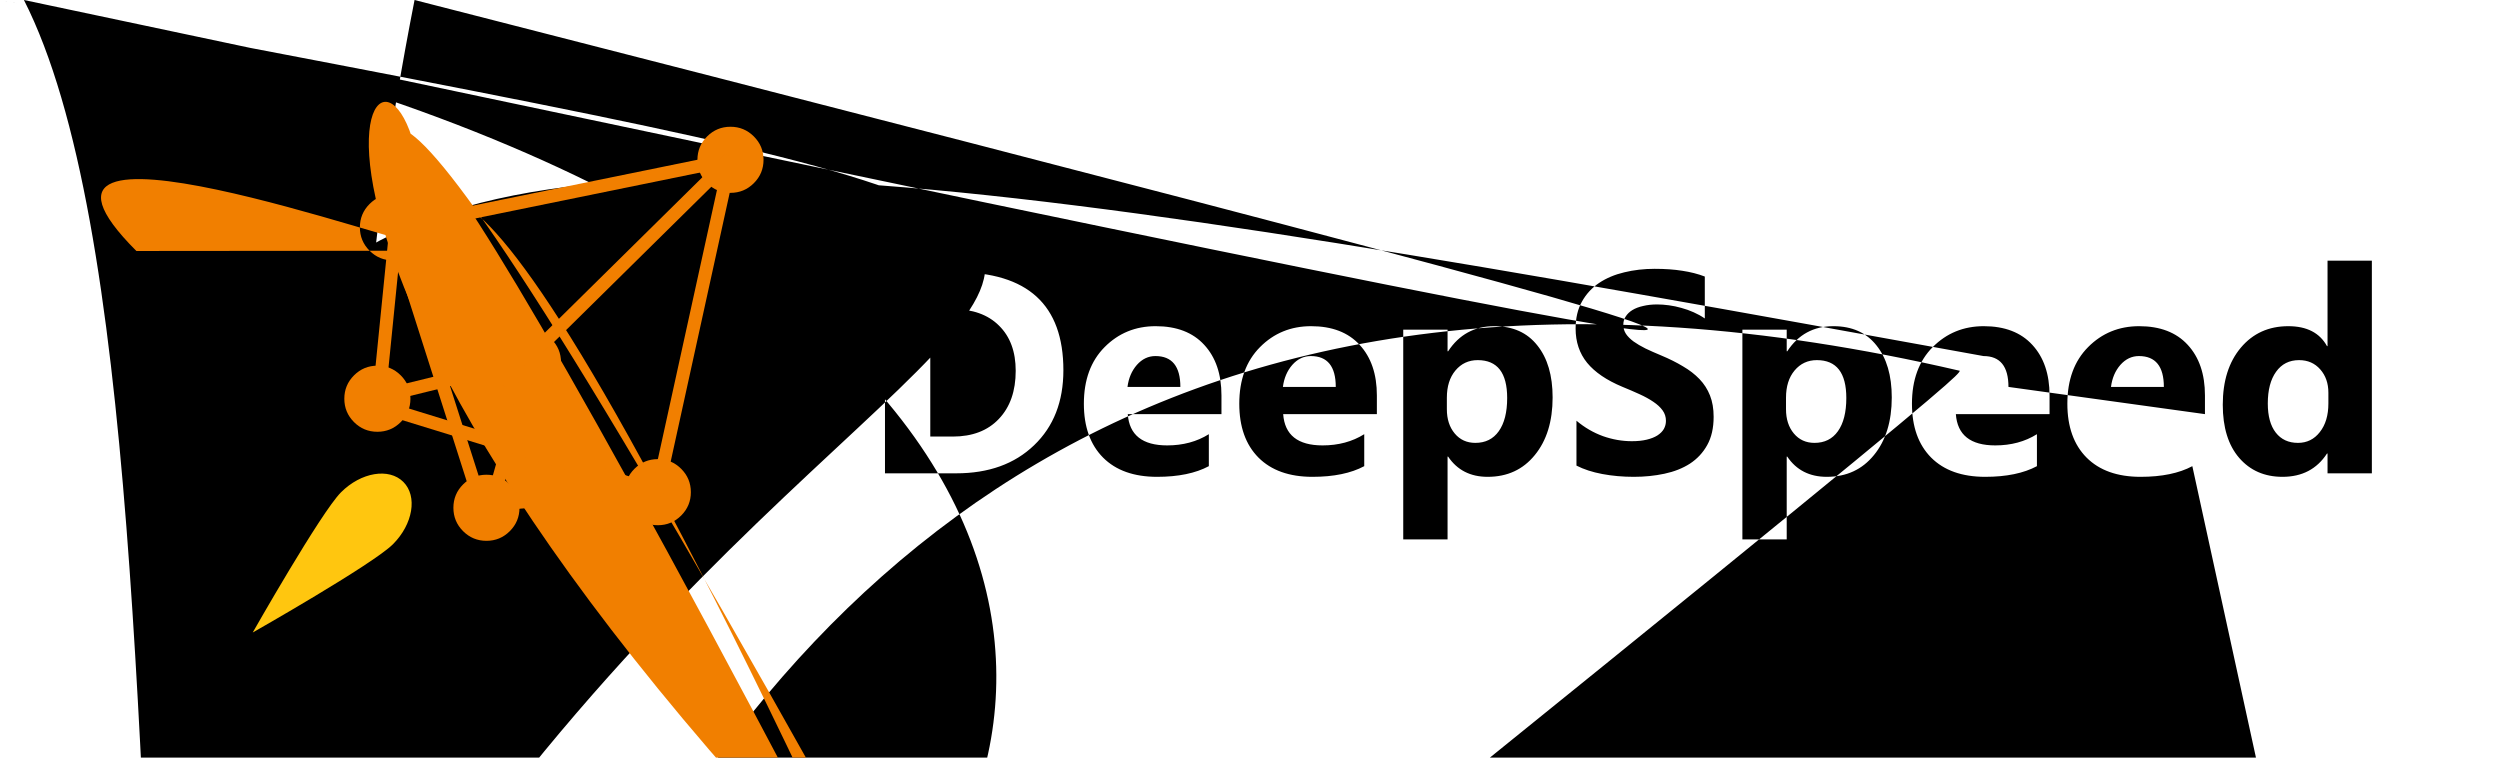 <?xml version="1.0" standalone="no"?>
<!DOCTYPE svg PUBLIC "-//W3C//DTD SVG 1.0//EN" "http://www.w3.org/TR/2001/REC-SVG-20010904/DTD/svg10.dtd">
<svg xmlns="http://www.w3.org/2000/svg" xmlns:xlink="http://www.w3.org/1999/xlink" id="body_1" width="330" height="100">

<g transform="matrix(1.149 0 0 1.149 0.057 -0)">
    <path d="M101.619 54.376L101.619 31.269L109.805 31.269C 118.012 31.269 122.115 35.024 122.115 42.533C 122.115 46.131 120.993 49.005 118.748 51.153C 116.513 53.302 113.532 54.376 109.805 54.376L109.805 54.376L101.619 54.376zM106.824 35.507L106.824 50.154L109.402 50.154C 111.658 50.154 113.425 49.477 114.703 48.124C 115.992 46.77 116.637 44.928 116.637 42.597C 116.637 40.395 115.998 38.665 114.719 37.409C 113.452 36.141 111.669 35.507 109.37 35.507L109.37 35.507L106.824 35.507zM140.275 47.576L129.511 47.576C 129.683 49.972 131.193 51.169 134.039 51.169C 135.855 51.169 137.45 50.74 138.825 49.88L138.825 49.88L138.825 53.554C 137.3 54.37 135.318 54.779 132.879 54.779C 130.215 54.779 128.147 54.043 126.676 52.571C 125.204 51.089 124.468 49.026 124.468 46.384C 124.468 43.644 125.263 41.474 126.853 39.874C 128.443 38.273 130.398 37.473 132.718 37.473C 135.124 37.473 136.983 38.187 138.293 39.616C 139.615 41.045 140.275 42.984 140.275 45.433L140.275 45.433L140.275 47.576zM135.554 44.45C 135.554 42.087 134.598 40.905 132.686 40.905C 131.869 40.905 131.16 41.243 130.559 41.92C 129.968 42.597 129.608 43.44 129.479 44.45L129.479 44.45L135.554 44.45zM158.129 47.576L147.365 47.576C 147.537 49.972 149.046 51.169 151.893 51.169C 153.708 51.169 155.303 50.74 156.678 49.88L156.678 49.88L156.678 53.554C 155.153 54.37 153.171 54.779 150.733 54.779C 148.069 54.779 146.001 54.043 144.529 52.571C 143.057 51.089 142.322 49.026 142.322 46.384C 142.322 43.644 143.116 41.474 144.706 39.874C 146.296 38.273 148.251 37.473 150.572 37.473C 152.978 37.473 154.836 38.187 156.147 39.616C 157.468 41.045 158.129 42.984 158.129 45.433L158.129 45.433L158.129 47.576zM153.407 44.45C 153.407 42.087 152.451 40.905 150.539 40.905C 149.723 40.905 149.014 41.243 148.412 41.92C 147.822 42.597 147.462 43.44 147.333 44.45L147.333 44.45L153.407 44.45zM166.314 52.458L166.25 52.458L166.25 61.965L161.158 61.965L161.158 37.876L166.25 37.876L166.25 40.357L166.314 40.357C 167.571 38.434 169.338 37.473 171.615 37.473C 173.753 37.473 175.402 38.209 176.562 39.681C 177.733 41.142 178.319 43.134 178.319 45.659C 178.319 48.409 177.636 50.616 176.272 52.281C 174.919 53.946 173.114 54.779 170.858 54.779C 168.871 54.779 167.356 54.005 166.314 52.458zM166.169 45.691L166.169 47.012C 166.169 48.151 166.47 49.08 167.072 49.8C 167.673 50.519 168.463 50.879 169.44 50.879C 170.6 50.879 171.497 50.434 172.131 49.542C 172.776 48.639 173.098 47.367 173.098 45.723C 173.098 42.823 171.97 41.372 169.714 41.372C 168.672 41.372 167.818 41.77 167.152 42.565C 166.497 43.349 166.169 44.391 166.169 45.691zM181.058 53.49L181.058 48.333C 181.992 49.118 183.008 49.708 184.103 50.106C 185.199 50.493 186.305 50.686 187.423 50.686C 188.078 50.686 188.647 50.627 189.131 50.509C 189.625 50.391 190.033 50.229 190.355 50.025C 190.688 49.81 190.935 49.563 191.096 49.284C 191.258 48.994 191.338 48.682 191.338 48.349C 191.338 47.898 191.209 47.495 190.951 47.141C 190.694 46.786 190.339 46.459 189.888 46.158C 189.448 45.857 188.921 45.567 188.309 45.288C 187.697 45.009 187.036 44.724 186.327 44.434C 184.522 43.682 183.174 42.764 182.282 41.679C 181.402 40.594 180.961 39.283 180.961 37.747C 180.961 36.544 181.203 35.513 181.686 34.653C 182.17 33.783 182.825 33.069 183.652 32.51C 184.49 31.951 185.457 31.543 186.552 31.285C 187.648 31.017 188.808 30.883 190.033 30.883C 191.236 30.883 192.3 30.958 193.223 31.108C 194.158 31.248 195.017 31.468 195.802 31.769L195.802 31.769L195.802 36.587C 195.415 36.318 194.99 36.082 194.529 35.878C 194.077 35.674 193.61 35.507 193.127 35.378C 192.643 35.239 192.16 35.137 191.677 35.072C 191.204 35.008 190.753 34.975 190.323 34.975C 189.732 34.975 189.195 35.035 188.712 35.153C 188.228 35.26 187.82 35.416 187.487 35.62C 187.154 35.824 186.896 36.071 186.714 36.361C 186.531 36.641 186.44 36.957 186.44 37.312C 186.44 37.699 186.542 38.048 186.746 38.359C 186.95 38.66 187.24 38.95 187.616 39.229C 187.992 39.498 188.448 39.767 188.986 40.035C 189.523 40.293 190.13 40.561 190.806 40.841C 191.73 41.227 192.557 41.641 193.288 42.081C 194.029 42.511 194.663 43 195.189 43.548C 195.716 44.096 196.118 44.724 196.398 45.433C 196.677 46.131 196.817 46.948 196.817 47.882C 196.817 49.171 196.57 50.256 196.075 51.137C 195.592 52.007 194.931 52.716 194.094 53.264C 193.256 53.801 192.278 54.188 191.161 54.424C 190.054 54.66 188.884 54.779 187.648 54.779C 186.381 54.779 185.172 54.671 184.023 54.456C 182.884 54.242 181.896 53.919 181.058 53.49zM205.276 52.458L205.212 52.458L205.212 61.965L200.12 61.965L200.12 37.876L205.212 37.876L205.212 40.357L205.276 40.357C 206.533 38.434 208.3 37.473 210.577 37.473C 212.715 37.473 214.364 38.209 215.524 39.681C 216.695 41.142 217.281 43.134 217.281 45.659C 217.281 48.409 216.598 50.616 215.234 52.281C 213.881 53.946 212.076 54.779 209.82 54.779C 207.833 54.779 206.318 54.005 205.276 52.458zM205.131 45.691L205.131 47.012C 205.131 48.151 205.432 49.08 206.033 49.8C 206.635 50.519 207.425 50.879 208.402 50.879C 209.562 50.879 210.459 50.434 211.093 49.542C 211.738 48.639 212.06 47.367 212.06 45.723C 212.06 42.823 210.932 41.372 208.676 41.372C 207.634 41.372 206.78 41.77 206.114 42.565C 205.459 43.349 205.131 44.391 205.131 45.691zM235.408 47.576L224.644 47.576C 224.816 49.972 226.325 51.169 229.172 51.169C 230.988 51.169 232.583 50.74 233.958 49.88L233.958 49.88L233.958 53.554C 232.432 54.37 230.45 54.779 228.012 54.779C 225.348 54.779 223.28 54.043 221.808 52.571C 220.337 51.089 219.601 49.026 219.601 46.384C 219.601 43.644 220.396 41.474 221.986 39.874C 223.575 38.273 225.531 37.473 227.851 37.473C 230.257 37.473 232.115 38.187 233.426 39.616C 234.747 41.045 235.408 42.984 235.408 45.433L235.408 45.433L235.408 47.576zM230.687 44.45C 230.687 42.087 229.731 40.905 227.819 40.905C 2.7.0rc002 40.905 226.293 41.243 225.692 41.92C 225.101 42.597 224.741 43.44 224.612 44.45L224.612 44.45L230.687 44.45zM253.261 47.576L242.498 47.576C 242.67 49.972 244.179 51.169 2.7.0rc026 51.169C 248.841 51.169 250.436 50.74 251.811 49.88L251.811 49.88L251.811 53.554C 250.286 54.37 248.304 54.779 245.865 54.779C 243.201 54.779 241.134 54.043 239.662 52.571C 238.19 51.089 237.454 49.026 237.454 46.384C 237.454 43.644 238.249 41.474 239.839 39.874C 241.429 38.273 243.384 37.473 245.704 37.473C 248.111 37.473 249.969 38.187 251.28 39.616C 252.601 41.045 253.261 42.984 253.261 45.433L253.261 45.433L253.261 47.576zM248.54 44.45C 248.54 42.087 247.584 40.905 245.672 40.905C 244.856 40.905 244.147 41.243 243.545 41.92C 242.954 42.597 242.594 43.44 242.466 44.45L242.466 44.45L248.54 44.45zM272.436 54.376L267.344 54.376L267.344 52.104L267.28 52.104C 266.12 53.887 264.417 54.779 262.172 54.779C 260.11 54.779 258.45 54.054 257.193 52.603C 255.936 51.142 255.308 49.107 255.308 46.496C 255.308 43.768 256.001 41.582 257.386 39.938C 258.772 38.295 260.588 37.473 262.833 37.473C 264.96 37.473 266.442 38.236 267.28 39.761L267.28 39.761L267.344 39.761L267.344 29.948L272.436 29.948L272.436 54.376zM267.441 46.351L267.441 45.111C 267.441 44.036 267.13 43.145 266.507 42.436C 265.884 41.727 265.073 41.372 264.073 41.372C 262.946 41.372 262.065 41.818 261.431 42.71C 260.797 43.591 260.48 44.805 260.48 46.351C 260.48 47.802 260.786 48.919 261.399 49.703C 262.011 50.487 262.86 50.879 263.945 50.879C 264.976 50.879 265.814 50.466 266.458 49.639C 267.114 48.811 267.441 47.716 267.441 46.351z" stroke="none" fill="#000000" fill-rule="nonzero" />
    <path d="M39.127 56.556C 41.434 54.25 44.639 53.715 46.287 55.363C 47.934 57.011 47.4 60.216 45.093 62.523C 42.787 64.83 28.983 72.666 28.983 72.666C 28.983 72.666 36.82 58.863 39.127 56.556z" stroke="none" fill="#FFC60F" fill-rule="nonzero" />
    <path transform="matrix(0.707 0.707 -0.707 0.707 31.682 -24.234)"  d="M48.891 26.127C 48.891 27.175 48.52 28.07 47.779 28.812C 47.037 29.553 46.142 29.924 45.094 29.924C 44.045 29.924 43.15 29.553 42.409 28.812C 41.667 28.07 41.297 27.175 41.297 26.127C 41.297 25.078 41.667 24.183 42.409 23.442C 43.15 22.7.0rc0151 44.045 22.329 45.094 22.329C 46.142 22.329 47.037 22.7.0rc0151 47.779 23.442C 48.52 24.183 48.891 25.078 48.891 26.127C 48.891 26.171 48.89 26.215 48.889 26.259" stroke="none" fill="#F17F00" fill-rule="nonzero" />
    <path transform="matrix(0.707 0.707 -0.707 0.707 47.195 -30.66)"  d="M64.404 41.64C 64.404 42.689 64.034 43.584 63.292 44.325C 62.551 45.066 61.656 45.437 60.607 45.437C 59.559 45.437 58.664 45.066 57.922 44.325C 57.181 43.584 56.81 42.689 56.81 41.64C 56.81 40.591 57.181 39.696 57.922 38.955C 58.664 38.214 59.559 37.843 60.607 37.843C 61.656 37.843 62.551 38.214 63.292 38.955C 64.034 39.696 64.404 40.591 64.404 41.64C 64.404 41.684 64.404 41.728 64.402 41.773" stroke="none" fill="#F17F00" fill-rule="nonzero" />
    <path transform="matrix(0.707 0.707 -0.707 0.707 37.557 -53.93)"  d="M87.674 18.37C 87.674 19.419 87.304 20.314 86.562 21.055C 85.821 21.796 84.926 22.167 83.877 22.167C 82.829 22.167 81.934 21.796 81.192 21.055C 80.451 20.314 80.08 19.419 80.08 18.37C 80.08 17.321 80.451 16.426 81.192 15.685C 81.934 14.944 82.829 14.573 83.877 14.573C 84.926 14.573 85.821 14.944 86.562 15.685C 87.304 16.426 87.674 17.321 87.674 18.37C 87.674 18.414 87.674 18.458 87.672 18.503" stroke="none" fill="#F17F00" fill-rule="nonzero" />
    <path transform="matrix(0.707 0.707 -0.707 0.707 45.081 -17.201)"  d="M47.101 45.816C 47.101 46.865 46.73 47.76 45.989 48.502C 45.247 49.243 44.352 49.614 43.304 49.614C 42.255 49.614 41.36 49.243 40.619 48.502C 39.877 47.76 39.507 46.865 39.507 45.816C 39.507 44.768 39.877 43.873 40.619 43.131C 41.36 42.39 42.255 42.019 43.304 42.019C 44.352 42.019 45.247 42.39 45.989 43.131C 46.73 43.873 47.101 44.768 47.101 45.816C 47.101 45.861 47.1 45.905 47.099 45.949" stroke="none" fill="#F17F00" fill-rule="nonzero" />
    <path transform="matrix(0.707 0.707 -0.707 0.707 62.112 -36.839)"  d="M79.321 56.557C 79.321 57.606 78.951 58.501 78.209 59.242C 77.468 59.983 76.573 60.354 75.524 60.354C 74.476 60.354 73.581 59.983 72.839 59.242C 72.098 58.501 71.727 57.606 71.727 56.557C 71.727 55.508 72.098 54.613 72.839 53.872C 73.581 53.131 74.476 52.76 75.524 52.76C 76.573 52.76 77.468 53.131 78.209 53.872C 78.951 54.613 79.321 55.508 79.321 56.557C 79.321 56.601 79.321 56.645 79.319 56.69" stroke="none" fill="#F17F00" fill-rule="nonzero" />
    <path transform="matrix(0.707 0.707 -0.707 0.707 57.611 -22.391)"  d="M59.631 58.347C 59.631 59.395 59.261 60.29 58.519 61.032C 57.778 61.773 56.883 62.144 55.834 62.144C 54.786 62.144 53.891 61.773 53.149 61.032C 52.408 60.29 52.037 59.395 52.037 58.347C 52.037 57.298 52.408 56.403 53.149 55.662C 53.891 54.92 54.786 54.55 55.834 54.55C 56.883 54.55 57.778 54.92 58.519 55.662C 59.261 56.403 59.631 57.298 59.631 58.347C 59.631 58.391 59.631 58.435 59.629 58.479" stroke="none" fill="#F17F00" fill-rule="nonzero" />
    <path d="M44.944 26.29L83.806 18.355" stroke="#F17F00" stroke-width="1.5" fill="none" />
    <path d="M75.361 57.002L83.879 18.209" stroke="#F17F00" stroke-width="1.5" fill="none" />
    <path d="M45.489 25.673L43.462 45.891" stroke="#F17F00" stroke-width="1.5" fill="none" />
    <path d="M43.125 45.681L61.025 41.289" stroke="#F17F00" stroke-width="1.5" fill="none" />
    <path d="M61.144 41.185L56.174 58.784" stroke="#F17F00" stroke-width="1.5" fill="none" />
    <path d="M55.764 58.054L75.816 56.176" stroke="#F17F00" stroke-width="1.5" fill="none" />
    <path d="M55.401 58.575L44.972 25.888" stroke="#F17F00" stroke-width="1.5" fill="none" />
    <path d="M75.665 56.572L43.083 46.533" stroke="#F17F00" stroke-width="1.5" fill="none" />
    <path d="M60.318 41.47L83.868 18.234" stroke="#F17F00" stroke-width="1.5" fill="none" />
</g>
</svg>
